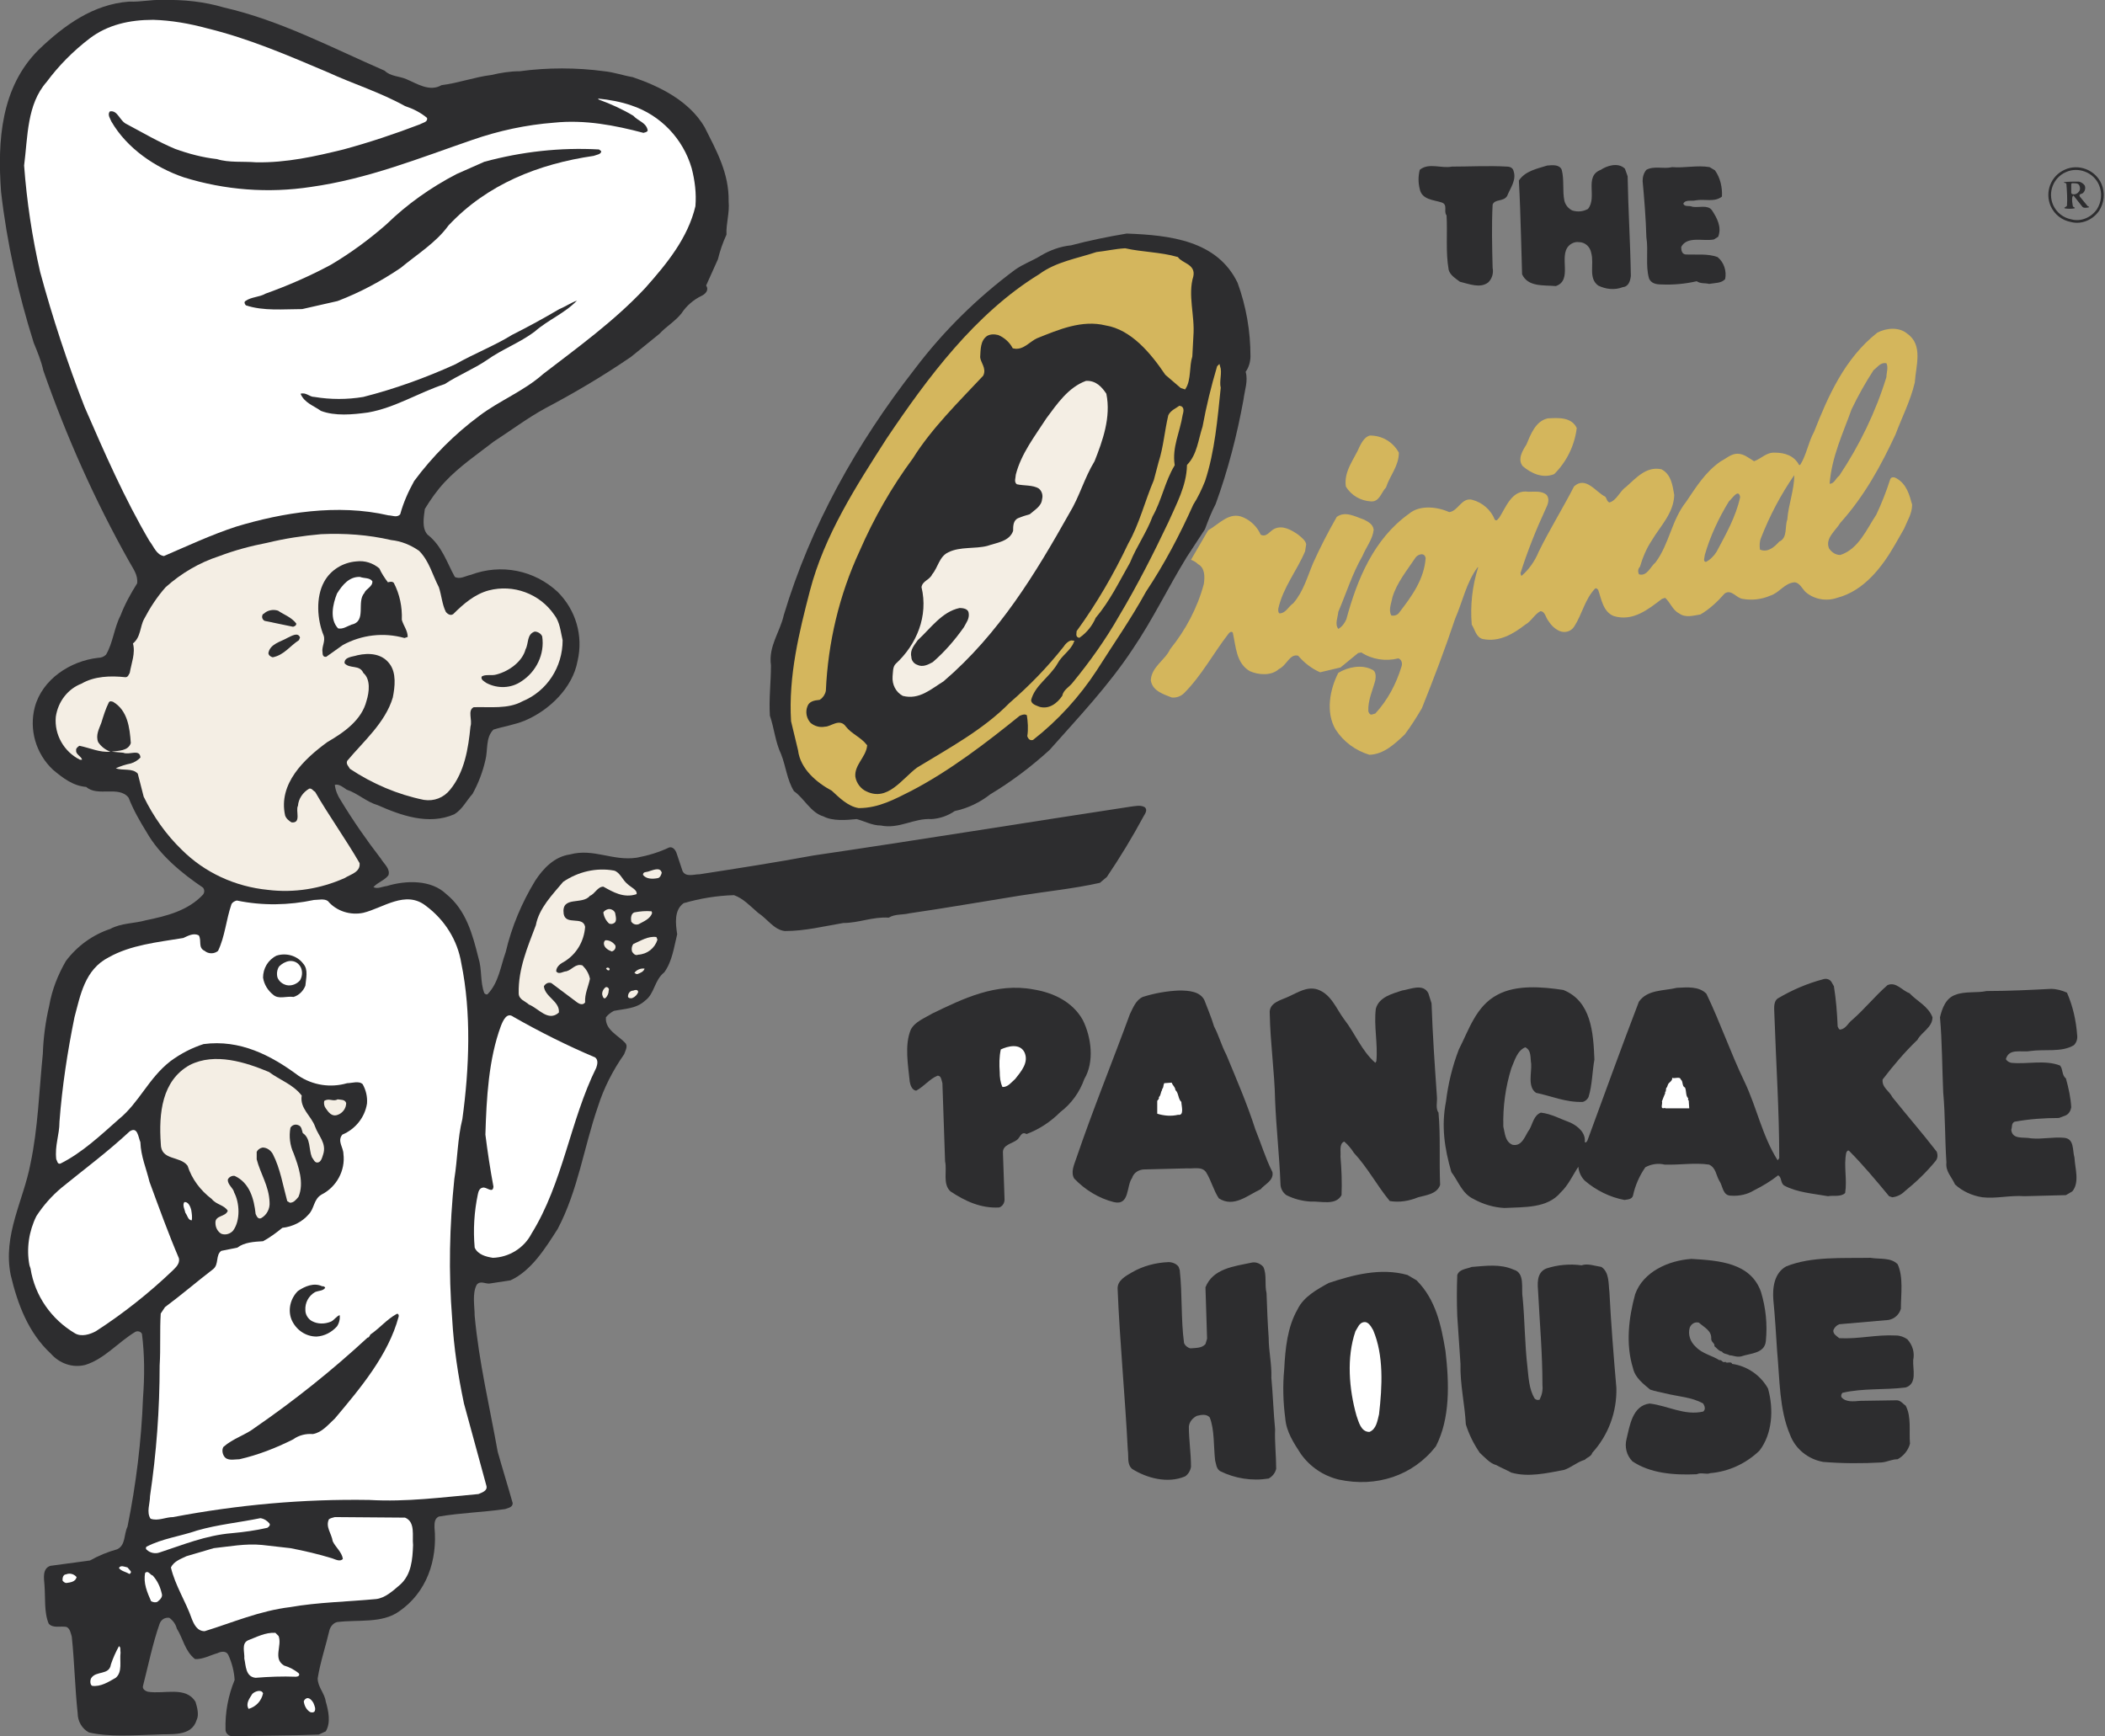 <?xml version="1.0" encoding="utf-8"?>
<!-- Generator: Adobe Illustrator 21.1.0, SVG Export Plug-In . SVG Version: 6.00 Build 0)  -->
<svg version="1.1" id="Group_242" xmlns="http://www.w3.org/2000/svg" xmlns:xlink="http://www.w3.org/1999/xlink" x="0px" y="0px"
	 viewBox="0 0 392.9 324.1" style="enable-background:new 0 0 392.9 324.1;" xml:space="preserve">
<rect x="0" y="0" width="392.9" height="324.1" fill="#808080" stroke="none"/>
<style type="text/css">
	.st0{fill:#2D2D2F;}
	.st1{fill:#D4B65D;stroke:#D4B65C;stroke-width:0.5;}
	.st2{fill:#F4EEE4;}
	.st3{fill:#FFFFFF;}
	.st4{fill:#D4B65C;}
	.st5{fill:none;stroke:#2D2D2F;stroke-width:0.5;stroke-miterlimit:10;}
	.st6{fill:#D4B65C;stroke:#D4B65C;stroke-width:0.5;}
</style>
<path id="Path_461" class="st0" d="M221.5,104c-3.5,5.7-6.3,11.6-10.1,17.2c-4.5,6.8-10,12.6-15.5,18.8c-3.4,3.1-7.1,5.9-11.1,8.3
	c-1.9,1.5-4.2,2.6-6.6,3.1c-1.3,0.9-2.8,1.4-4.3,1.5c-3.4-0.2-6,1.9-9.5,1.2c-1.6,0-3-0.8-4.5-1.2c-2,0.2-4.5,0.4-6.2-0.5
	c-2.4-0.7-3.6-3.4-5.5-4.7c-1.3-2.1-1.5-4.6-2.4-6.9c-1.1-2.3-1.3-4.9-2.1-7.2c-0.2-3.2,0.2-6.2,0.2-9.4c-0.5-3.6,1.7-6.2,2.4-9.4
	c5-16.6,13.5-31.9,24.5-46c5.3-7,11.6-13.2,18.6-18.4c1.5-1.1,3.3-1.7,4.9-2.7c1.7-1,3.6-1.7,5.6-1.9c3.4-0.9,6.8-1.6,10.4-2.2
	c8.1,0.3,16.9,1.3,20.7,9.2c1.6,4.4,2.4,9,2.4,13.7c0,1-0.3,2.1-0.9,2.9c0.5,1.7-0.2,3.5-0.4,5.2c-1.2,6.6-2.9,13.2-5.2,19.5
	c-0.8,1.5-1.4,3.1-2,4.7L221.5,104z"/>
<path id="Path_462" class="st1" d="M219.7,48.2c0.9,1.2,3.2,1.3,2.8,3.3c-1.1,3.6,0.3,7.4,0,11.2l-0.2,3.8c-0.6,1.9-0.2,4.3-1.2,5.9
	l-0.6-0.2l-2.8-2.4c-2.7-4-6.4-8.5-11.3-9.3c-4.5-1.1-8.9,0.8-12.9,2.4c-1.4,0.6-2.6,2.3-4.3,1.9c-0.6-1.1-1.6-2-2.8-2.5
	c-0.8-0.2-1.6-0.2-2.3,0.2c-1.4,1-1.3,2.7-1.4,4.2c0.1,1.1,1.2,2.1,0.6,3.3c-4.5,4.8-9.6,9.8-13.1,15.4c-4,5.4-7.3,11.2-10,17.4
	c-3.8,8.2-5.9,17.1-6.3,26.1c-0.1,0.6-0.5,1.2-1,1.5c-1,0.1-2,0.3-2.4,1.3c-0.5,1.2-0.2,2.5,0.6,3.4c0.8,0.7,1.9,1,2.9,0.8
	c1.2,0,2.7-1.6,3.7-0.1c1.1,1.4,2.8,2,3.9,3.4c-0.2,2-2.4,3.5-2.2,5.8c0.2,1.3,1.1,2.5,2.3,3c4.1,1.9,6.8-2.4,9.6-4.5
	c5.9-3.6,12.4-7.1,17.3-12.1c3.7-3.2,7.1-6.7,10.1-10.5c0.3-0.5,1-1.2,1.5-1.1c-0.6,1.5-2.2,2.4-3,3.9c-1.5,2.6-4.3,4.1-5,7
	c0.1,1,1.1,1.2,1.8,1.5c1.9,0.5,3.5-0.7,4.5-2.2c0.2-1.1,1.2-1.5,1.9-2.4c3.2-3.9,6.2-8.1,8.7-12.5c3.4-5.7,6.4-11.6,9.2-17.5
	c1.5-3.4,3.4-6.8,3.5-10.7c1.9-2,2.1-4.8,2.9-7.2c0.7-3.8,1.6-7.5,2.7-11.2l0.1-0.1c0.4,1.2-0.2,2.7,0.1,4
	c-0.6,5.8-1.1,11.8-2.9,17.3c-0.6,1.5-1.3,3-2.2,4.4c-2.5,5.6-5.4,11.1-8.8,16.2c-2.8,5.1-6.1,9.8-9.2,14.7
	c-3.2,4.9-7.2,9.3-11.8,12.9c-0.4,0.1-0.6-0.2-0.7-0.5c0.2-1.3,0.1-2.7-0.1-4c-0.5-0.5-1.2-0.2-1.7,0c-6.3,5.1-13.1,10.3-20.2,14
	c-3,1.5-6,3.2-9.7,3.2c-1.9-0.3-3.5-1.9-4.9-3.2c-2.8-1.5-5.8-4-6.2-7.4l-1.3-5.4c-0.5-8.4,1.5-16.5,3.5-24.2
	c2.7-10.4,8.6-19.5,14.3-28.4c7.6-11.3,16.5-23.3,28.4-30.6c3.1-2.3,7-2.9,10.6-4.1c1.8-0.2,3.5-0.6,5.3-0.7
	C213.1,47.3,216.6,47.3,219.7,48.2z"/>
<path id="Path_463" class="st0" d="M41.8,1.4c10.5,2.4,20.1,7.5,30,11.8c1.1,1.1,2.8,1,4.1,1.6c1.9,0.8,4.3,2.4,6.5,1.1
	c3.2-0.4,6.1-1.5,9.3-1.9c1.7-0.4,3.5-0.7,5.3-0.7c5.2-0.7,10.6-0.7,15.8,0c1.9,0.2,3.5,0.8,5.3,1.1c5,1.7,10.5,4.4,13.4,9.3
	c2.2,4.4,4.6,8.6,4.5,13.9c0.2,2.2-0.5,4.1-0.4,6.2c-0.7,1.5-1.2,3-1.6,4.6l-2.2,4.9c0.6,0.9-0.2,1.6-0.8,1.9
	c-1.5,0.7-2.9,1.9-3.8,3.3c-1.2,1.5-2.8,2.4-4.1,3.8l-5.3,4.3c-5.1,3.5-10.5,6.7-16,9.6c-3.3,1.8-6.5,4.2-9.6,6.2
	c-3.1,2.4-6.5,4.7-9.2,7.6c-1.4,1.5-2.6,3.2-3.7,5c-0.2,1.5-0.6,3.6,0.5,4.8c2.7,2.1,3.6,5.2,5.1,7.9c1,0.5,2-0.2,3-0.4
	c5.6-2.1,11.8-0.9,16.2,3.2c3.4,3.4,4.8,8.2,3.7,12.9c-0.9,5-5.3,9.2-9.8,11.1c-1.9,0.8-4,1.1-5.9,1.7c-1.5,1.5-1,3.8-1.5,5.7
	c-0.5,2.2-1.3,4.3-2.4,6.3c-1.1,1.2-1.9,2.9-3.4,3.8c-4.8,2.1-10,0.2-14.3-1.7c-2.1-0.6-3.7-2.2-5.8-2.9c-0.6-0.4-1.4-1.1-2.2-0.9
	c0.1,1,0.5,2,1.1,2.9c2.3,3.8,4.8,7.4,7.5,10.9c0.6,1,1.8,1.9,1.4,3.1c-0.8,1-2,1.3-2.8,2.2c0.8,0.4,1.6-0.1,2.5-0.2
	c3.6-1.1,8.3-1.2,11.1,1.5c3.7,3,4.9,7.5,6,11.9c0.7,2.2,0.3,4.5,1.1,6.6c0.2,0.2,0.4,0.3,0.6,0.2c2.1-2.2,2.4-5.1,3.4-7.9
	c1.1-4.7,3-9.2,5.5-13.3c1.5-2.3,3.6-4.5,6.5-4.9c4.4-1.2,8,1.3,12.5,0.6c2.1-0.4,4.1-1,6-1.9c0.7-0.2,1.2,0.5,1.4,1.1l1.1,3.3
	c0.6,1.2,2.1,0.6,3.2,0.6c7.1-1.1,14.2-2.2,21.2-3.5c19.7-2.9,39.4-6.1,59.1-9.1c0.9-0.1,2-0.4,2.8,0.1c0.5,0.5,0.1,1.1-0.2,1.6
	c-2.1,3.9-4.4,7.7-6.9,11.4l-1.3,1.1c-4.9,1.1-10,1.6-15,2.4c-6.9,1.1-13.7,2.3-20.6,3.3c-1.2,0.3-2.7,0.1-3.8,0.8
	c-3-0.2-5.6,1-8.5,1c-3.6,0.6-7.1,1.5-10.9,1.5c-2-0.2-3.3-2.3-5-3.4c-1.5-1.3-2.8-2.7-4.5-3.3c-3.2,0.1-6.3,0.6-9.4,1.5
	c-1.8,1.3-1.5,3.8-1.2,5.8c-0.6,2.4-0.9,5-2.4,7.1c-1.9,1.5-1.8,4-3.6,5.3c-1.6,1.5-3.8,1.5-5.8,1.9c-0.6,0.3-1.1,0.7-1.5,1.2
	c-0.2,2.4,2.4,3.4,3.7,4.9c0.4,0.6-0.1,1.4-0.3,2c-2.1,3-3.8,6.3-4.9,9.8c-2.6,7.5-3.7,15.6-7.5,22.8c-2.3,3.6-4.9,7.8-8.8,9.6
	l-3.9,0.6c-0.8,0.1-1.7-0.6-2.4,0.2c-0.9,1.6-0.4,4.1-0.4,5.8c0.8,8.7,2.8,17,4.3,25.4c0.9,3.2,1.9,6.4,2.8,9.6
	c0,0.8-0.9,0.9-1.4,1.1c-4.1,0.6-8.3,0.7-12.4,1.4c-0.8,0.4-0.8,1.2-0.8,2c0.6,6.2-1.5,12.2-6.6,15.7c-3.2,2.3-7.7,1.5-11.6,2
	c-0.7,0.2-1.2,0.8-1.4,1.5c-0.7,3-1.7,5.9-2.2,9c0,1.6,1.3,2.8,1.5,4.3c0.5,1.7,1,4,0,5.6l-1.3,0.6c-5.4,0.2-10.9,0.2-16.3,0.3
	c-0.6-0.1-1.1-0.6-1.1-1.2c-0.1-3.2,0.5-6.4,1.7-9.3c-0.1-1.6-0.5-3.2-1.2-4.7c-0.4-0.8-1.4-0.6-2-0.3c-1.4,0.4-2.8,1.2-4.2,1.1
	c-1.9-1.5-2.2-3.8-3.4-5.7c-0.2-0.8-0.7-1.5-1.4-2c-0.8-0.1-1.5,0.3-1.8,1.1c-1.3,3.7-2.1,7.7-3.1,11.6c-0.2,0.6,0.5,1,0.9,1.1
	c3.1,0.5,7.1-1.1,8.9,1.9c0.3,1,0.7,2.4,0.2,3.4c-1,3.2-4.8,2.5-7.5,2.7c-4.1,0.1-8.8,0.5-12.6-0.4c-1.3-0.7-2.1-2.1-2.1-3.6
	c-0.5-4.6-0.6-9.6-1.1-14.3c-0.2-0.6-0.3-1.5-1-1.8c-1.1-0.2-2.5,0.3-3.3-0.6c-0.9-2.1-0.6-4.9-0.8-7.3c-0.1-1.2-0.4-3,1.1-3.5
	l7.4-1c1.6-0.9,3.3-1.6,5.1-2.1c1.6-0.8,1.2-2.8,1.9-4.2c1.6-7.9,2.6-16,2.9-24.1c0.3-4,0.3-8-0.2-11.9c-0.2-0.4-0.7-0.6-1.2-0.4
	c0,0,0,0,0,0c-3.2,1.9-5.8,5.1-9.4,6.2c-2.4,0.6-4.8-0.3-6.4-2.1c-4.2-3.9-6.2-9.2-7.5-14.7c-1.5-7.5,2.4-13.9,3.7-20.8
	c1.4-6.6,1.6-13.5,2.3-20.5c0.1-3,0.5-6,1.2-9c0.5-2.9,1.6-5.7,3.1-8.3c2.1-2.8,5-4.9,8.3-6c2-1.1,4.5-1,6.6-1.6
	c3.9-0.8,7.9-1.8,10.7-4.8c0.3-0.4,0.3-0.9,0-1.3c-4-2.7-8.1-6.1-10.5-10.3c-1.3-2.1-2.5-4.2-3.4-6.5c-1.8-2.3-5.8-0.1-7.9-2
	c-2.5-0.2-4.4-1.7-6.2-3.2c-3.2-3-4.5-7.5-3.4-11.7c1.4-5.2,6.6-8.6,11.8-9.2c0.6,0,1.1-0.2,1.5-0.6c1.3-2.2,1.5-5,2.7-7.3
	c0.8-2.1,1.9-4.1,3.1-6c0.2-1.6-0.8-2.8-1.5-4.1c-6.4-11.4-11.7-23.3-16-35.6c-0.4-1.8-1.1-3.5-1.8-5.2c-2.9-9.2-5-18.6-6.1-28.2
	c-0.7-9.6,0-19.5,7-26.5c4.8-4.6,10.2-8.5,16.9-9c2.2,0.1,4.1-0.4,6.2-0.3C34.2-0.1,38.1,0.3,41.8,1.4z"/>
<g id="Group_230" transform="translate(-855.786 44.615)">
	<path id="Path_464" class="st2" d="M934,58.2c1.9,1.9,2.5,4.5,3.7,6.8c0.5,1.5,0.6,3.2,1.3,4.6c0.3,0.4,0.9,0.8,1.4,0.4
		c1.9-1.9,4-3.7,6.6-4.4c4.6-1.2,9.5,0.6,12.2,4.5c1.1,1.4,1.2,3.1,1.6,4.8c0,5-2.9,9.5-7.5,11.4c-2.7,1.5-6.1,1-9.1,1.1
		c-1.2,0.6-0.2,2.4-0.6,3.6c-0.4,4.1-1.1,8.5-3.8,11.8c-1.2,1.5-3,2.2-4.9,1.9c-4.9-1-9.6-3-13.8-5.8c-0.2-0.4-0.8-0.9-0.5-1.5
		c3-3.6,7.1-7.1,8.5-11.8c0.4-2,0.7-4.6-0.6-6.3c-1.4-1.9-3.8-2.1-6-1.6c-0.9,0.3-2.5,0.3-2.4,1.5c1,1.1,2.8,0.2,3.5,1.8
		c1.4,1.2,1.1,3.6,0.6,5.2c-0.9,3.6-4.2,5.9-7.3,7.7c-4.4,3.2-9.2,7.8-7.9,13.7c0.2,0.6,0.7,1,1.2,1.3c1.9,0.2,0.7-2.2,1.2-3.1
		c0.1-1.3,0.9-2.5,2.1-3.2c0.5-0.1,0.7,0.4,1.1,0.6c2.6,4.5,5.7,8.8,8.3,13.3c0.2,1.7-1.7,2.1-2.8,2.8c-4.5,2-9.4,2.8-14.3,2.2
		c-6.1-0.6-11.8-3.2-16.1-7.5c-2.9-2.8-5.3-6.2-7.1-9.9l-1.1-4.3c-1-1.1-2.8-0.5-4.1-1c0.9-0.4,1.8-0.7,2.8-0.9
		c0.7-0.2,1.3-0.6,1.8-1.1c-0.1-1.7-2.1-0.4-3.2-0.9l-2.2-0.2c1.3-0.2,3.1-0.1,3.6-1.6c-0.2-2.9-0.6-6.1-3.3-7.7
		c-0.3-0.1-0.6-0.2-0.8,0.1c-0.6,1.2-1,2.5-1.4,3.8c-0.4,1.1-1.1,2.3-0.6,3.6c0.5,0.8,1.4,1.5,2.3,1.8c-2,0.2-3.8-0.7-5.8-1.1
		c-0.3,0.2-0.7,0.5-0.6,0.9c-0.1,0.7,1,1.1,1.1,1.7h-0.4c-3-1.5-4.8-4.7-4.5-8c0.4-2.8,2.2-5.2,4.8-6.2c2.4-1.4,5.4-1.5,8.2-1.2
		c0.5,0,0.6-0.5,0.8-0.8c0.3-1.8,1.1-3.7,0.6-5.5c1.5-1.2,1.3-3.2,2.1-4.6c1.1-2.1,2.4-4.1,4-5.9c2.9-2.6,6.3-4.6,10-5.8
		c2.9-1.1,5.9-1.9,9-2.5c3.3-0.8,6.6-1.3,10-1.6c4.4-0.2,8.8,0.1,13.1,1.1C930.7,56.4,932.4,57.1,934,58.2z"/>
	<path id="Path_465" class="st2" d="M972.9,120.4c0.6,0.6,1.9,1.1,1.7,1.9c-2.4,0.8-4.4-0.4-6.2-1.4c-1.1,0-1.6,1.4-2.5,1.7
		c-1.4,1.8-5.4-0.1-4.9,3.4c0.4,2.2,3.6,0.3,4,2.4c-0.2,2.7-1.6,5.1-3.9,6.5c-0.6,0.3-1.5,0.9-1.5,1.8c0.5,0.7,1.3,0,1.9,0
		c1.1-0.3,1.7-1.5,3-1.1c0.7,0.7,1.2,1.5,1.4,2.5c-0.3,1.5-1,2.8-0.9,4.4c-0.4,0.6-1.1,0.3-1.5,0l-4.8-3.6c-0.6-0.2-1.1,0.1-1.4,0.6
		c0.2,2,3,2.8,2.8,4.9c-2,1.8-3.8-0.8-5.6-1.5c-0.6-0.6-1.9-0.9-1.9-2.1c-0.1-4.6,1.7-8.7,3.2-12.7c0.6-3.2,3.1-5.7,5.1-8.1
		c2.8-1.9,6.2-2.7,9.5-2.1C971.5,118.2,972,119.7,972.9,120.4z"/>
	<path id="Path_466" class="st2" d="M979.3,118.3c-0.1,0.4-0.3,0.9-0.7,1c-1,0.2-2.2,0.2-2.8-0.6c0-0.6,0.6-0.5,0.9-0.6
		C977.5,117.9,979,117.1,979.3,118.3z"/>
	<path id="Path_467" class="st2" d="M970.6,125.8c0.1,0.6,0.4,1.6-0.2,1.9c-0.3,0.2-0.6,0.2-0.9,0.1c-0.6-0.5-1-1.3-1.1-2.1
		c0.2-0.3,0.5-0.5,0.9-0.6C969.8,125,970.4,125.3,970.6,125.8z"/>
	<path id="Path_468" class="st2" d="M977.5,125.8c-0.3,1.1-1.6,1.6-2.5,2.1c-0.5,0.2-1.1,0-1.4-0.5c0,0,0-0.1,0-0.1
		c-0.1-0.6,0-1.4,0.6-1.6c1.1-0.2,2.1-0.3,3.2-0.2L977.5,125.8z"/>
	<path id="Path_469" class="st2" d="M978.5,130.8c-0.5,1.6-1.9,2.7-3.6,2.8c-0.5,0.2-0.8-0.1-1.1-0.5c-0.2-0.5-0.1-1.1,0.2-1.5
		c1.4-0.6,2.7-1.5,4.3-1.3L978.5,130.8z"/>
	<path id="Path_470" class="st2" d="M970.6,131.8c0.2,0.4,0,0.9-0.4,1.1c-0.1,0-0.1,0.1-0.2,0.1c-0.6-0.2-1.5-0.7-1.5-1.5
		c0-0.2,0.1-0.6,0.4-0.6C969.6,130.9,970.2,131.3,970.6,131.8z"/>
	<path id="Path_471" class="st2" d="M969.5,136.5c-0.3,0.1-0.4-0.1-0.6-0.3C969.1,135.8,969.8,136.1,969.5,136.5z"/>
	<path id="Path_472" class="st2" d="M976.1,136.2c-0.2,0.6-0.8,0.8-1.3,1c-0.2,0.1-0.4-0.1-0.6-0.2
		C974.6,136.4,975.4,136.1,976.1,136.2z"/>
	<path id="Path_473" class="st2" d="M969.4,140.3c0,0.5-0.2,1-0.6,1.4c-0.4,0.2-0.5-0.3-0.6-0.6c-0.1-0.5,0.2-1.1,0.6-1.4
		C969.1,139.5,969.6,139.9,969.4,140.3z"/>
	<path id="Path_474" class="st2" d="M974.9,140.6c-0.2,0.5-0.6,0.9-1.1,1.1c-0.3,0.1-0.8,0-0.8-0.3c0-0.6,0.4-1.1,1-1.1c0,0,0,0,0,0
		C974.2,140.2,974.9,140,974.9,140.6z"/>
	<path id="Path_475" class="st2" d="M906,155.5c2,1.5,4.5,2.3,6.1,4.4c-0.4,2.4,1.8,3.8,2.5,5.8c0.6,1.7,2.2,3.1,1.5,5.2
		c-0.2,0.6-0.4,1.5-1.1,1.5c-0.5,0-0.7-0.6-1-1c-0.6-1.5-0.2-3.5-1.7-4.5c-0.2-0.6-0.2-1.3-0.9-1.5c-0.5-0.2-1.1,0-1.4,0.5
		c-0.3,1.6-0.1,3.3,0.6,4.8c0.9,2.4,2,5.5,0.9,8.1c-0.5,0.6-0.9,1.1-1.6,1.1l-0.5-0.3c-0.8-2.9-1.3-6.1-2.7-8.8
		c-0.4-0.7-1.1-1.2-1.9-1.2c-0.5,0.1-0.9,0.4-1.1,0.8v1.4c0.7,2.7,2.3,5,2.4,8c0.1,1.2-0.5,2.4-1.6,3c-0.6,0.2-0.8-0.4-1-0.8
		c-0.3-2.8-1.1-5.8-3.9-7.1c-0.5-0.1-1.1,0.2-1.3,0.7c0,1,1,1.5,1.2,2.4c1,1.9,1.2,5.2-0.2,7.1c-0.5,0.6-1.4,0.9-2.2,0.6
		c-0.7-0.4-1.1-1.2-1.1-2c-0.1-1.5,1.9-1.1,2.3-2.3c-0.7-1.1-2.1-1.1-3-2.2c-2.1-1.6-3.7-3.7-4.5-6.2c-1.4-1.9-5-0.9-5-4.1
		c-0.4-5.7,0.2-11.8,5.4-14.7C895.9,151.8,901.7,153.7,906,155.5z"/>
	<path id="Path_476" class="st2" d="M920.4,161.3c0,1-0.7,1.9-1.6,2.2c-1.1,0.4-1.7-0.5-2.2-1.2c-0.3-0.4-0.4-0.9-0.3-1.4
		c0.9-0.6,1.7,0.2,2.5-0.3C919.4,160.7,920.2,160.6,920.4,161.3z"/>
</g>
<path id="Path_477" class="st3" d="M38.7,5.3c7.8,1.9,15.2,5.1,22.5,8.2c4.8,2.2,9.7,3.7,14.4,6.3c1.5,0.5,2.9,1.2,4.1,2.2
	c0.2,0.8-0.8,0.9-1.3,1.2c-4.7,1.8-9.5,3.4-14.3,4.7c-5.3,1.3-10.6,2.5-16.3,2.4c-2.4-0.2-5.1,0.1-7.3-0.6c-2.7-0.3-5.3-1-7.8-1.9
	c-3.1-1.3-6-3-9-4.6c-1.4-0.6-1.7-2.7-3.2-2.4c-0.5,0.6,0.1,1.4,0.3,1.9c2.9,5,8.2,8.6,13.5,10.4c7.7,2.4,15.8,3,23.7,1.8
	c10.7-1.5,20.3-5.4,30.2-8.8c4.9-1.7,10-2.8,15.2-3.2c5.8-0.6,11.4,0.5,16.7,1.9c0.3-0.1,0.6-0.1,0.8-0.4c-0.2-1.5-1.8-1.8-2.7-2.8
	c-2-1.2-4.2-2.2-6.4-3l-0.2-0.2c2.1,0.2,4.3,0.6,6.3,1.3c5.4,1.8,9.6,6.2,11.2,11.7c0.6,2.3,0.9,4.7,0.7,7.1
	c-1.4,5.9-5.3,10.7-9.4,15.3c-5.7,6.1-12.5,11-19,16c-3.6,3.2-8.2,5-11.9,7.8c-4.6,3.4-8.8,7.6-12.2,12.2c-1.1,2-2,4-2.6,6.2
	c-0.6,0.7-1.5,0.2-2.2,0.2C63,94,52.7,95.7,44.1,98.3c-4.6,1.5-9.1,3.6-13.5,5.5c-1.4-0.2-1.9-1.8-2.7-2.8c-4.7-8-8.4-16.5-12.1-25
	c-3.2-8.2-6-16.7-8.3-25.2C6,44.3,5,37.6,4.5,30.9C5.2,25.5,5,19.5,8.7,15.3c2.3-3.1,5-5.8,8-8.1c3.4-2.6,7.5-3.5,11.9-3.5
	C32,3.8,35.4,4.4,38.7,5.3z"/>
<path id="Path_478" class="st0" d="M112.2,28.2c0.1,0.6-0.9,0.7-1.4,0.9c-10.3,1.5-19.9,5.3-27.1,13c-2.3,3.2-5.9,5.4-8.9,7.9
	c-3.7,2.5-7.6,4.6-11.8,6.2l-6.6,1.5c-3.5,0-7.2,0.4-10.5-0.7c-0.2-0.2-0.4-0.6-0.1-0.8c1.1-0.8,2.6-0.7,3.8-1.4
	c4.2-1.5,8.3-3.3,12.2-5.4c3.7-2.2,7.1-4.7,10.3-7.5c3.9-3.8,8.3-6.9,13.1-9.4l5.2-2.3c7-1.9,14.2-2.7,21.4-2.3L112.2,28.2z"/>
<path id="Path_479" class="st0" d="M303.3,31.5l0.5,1.4c0.1,6.1,0.5,12.3,0.6,18.6c-0.1,0.9-0.4,2-1.5,2.1c-1.5,0.6-3.2,0.4-4.6-0.3
	c-1.9-1.4-0.7-4-1.3-6.1c-0.2-1.1-1.1-2-2.3-2c-0.7-0.1-1.4,0.2-1.9,0.7c-1.9,2,0.8,6.4-2.4,7.5c-2.3-0.2-5.2,0.2-6.3-2.2l-0.2-7.1
	c-0.1-3.2-0.2-7-0.4-10.4c1.2-1.8,3.4-2.2,5.3-2.8c1-0.1,2.3-0.2,2.7,0.8c0.5,1.9,0.1,3.9,0.5,5.8c0.2,0.8,0.8,1.5,1.5,1.8
	c1,0.3,2,0.2,2.9-0.3c1.8-2.2-0.8-6.1,2.4-7.3C299.8,31,302,30.2,303.3,31.5z"/>
<path id="Path_480" class="st0" d="M282.5,31.9c0.6,1.7-0.6,3.2-1.2,4.7c-0.7,1.1-2.3,0.5-2.7,1.6c-0.2,3.9-0.1,7.7,0,11.8
	c0.2,1-0.1,2-0.8,2.7c-1.5,1.2-3.6,0.3-5.3-0.1c-0.8-0.6-1.8-1.2-2.1-2.2c-0.6-3.4-0.2-6.9-0.4-10.2c-0.6-0.7,0.3-2-0.9-2.4
	c-1.5-0.5-3.7-0.5-4.1-2.5c-0.3-1.2-0.3-2.4,0-3.6c1.7-1.4,4-0.2,6-0.6c3.3,0,6.9-0.2,10.3,0C281.9,31.1,282.4,31.4,282.5,31.9z"/>
<path id="Path_481" class="st0" d="M320.1,31.8c1,1.4,1.4,3.2,1.3,4.9c-1.4,1.1-3.2,0.4-4.9,0.7c-0.7,0.2-1.9-0.2-2.3,0.6
	c0.2,0.7,1.1,0.3,1.7,0.6c1.2,0.2,2.8-0.4,3.6,0.6c1,1.5,1.9,3.2,1.2,5l-0.8,0.5c-2,0.4-5-0.7-6.1,1.4c0,0.6,0.1,1.3,0.8,1.4
	c2,0.1,4.2-0.2,6,0.5c1.2,1,1.7,2.6,1.4,4.1c-0.7,0.8-1.9,0.7-3,0.9c-0.7-0.2-1.6,0-2.3-0.5c-2.2,0.5-4.4,0.7-6.6,0.6
	c-1,0-1.9-0.2-2.3-1.1c-0.7-2.4-0.1-5.2-0.5-7.7c-0.1-3.6-0.4-7.2-0.7-10.5c0-0.8,0.2-1.5,0.7-2.1c1.5-0.8,3.2-0.1,4.8-0.5
	c2.4,0.2,4.6-0.4,7,0L320.1,31.8z"/>
<path id="Path_482" class="st0" d="M107.7,56.1c-2.3,2.4-5.4,3.6-7.9,5.8c-2.8,2.1-6.1,3.3-8.9,5.3c-2.5,1.7-5.3,2.8-7.9,4.5
	c-4.9,1.6-9.2,4.4-14.3,5.3c-2.9,0.4-6.2,0.7-8.8-0.3c-1.4-1-3.1-1.5-3.8-3.2c1.1-0.3,1.6,0.6,2.6,0.6c3,0.5,6.1,0.5,9.1,0
	c5.9-1.5,11.7-3.6,17.2-6.1c3.5-2,7.2-3.4,10.6-5.5c3-1.5,5.9-3.1,8.8-4.8C105.6,57.2,106.6,56.5,107.7,56.1z"/>
<path id="Path_483" class="st2" d="M206.5,73.5c0.9,4.4-0.7,8.8-2.2,12.6c-1.9,3.1-2.8,6.6-4.7,9.7c-6.3,11.2-13.1,22.5-23.5,31.4
	c-2.3,1.4-4.5,3.5-7.6,2.7c-1.3-0.7-2-2.1-1.9-3.6c0.1-0.9,0-1.8,0.6-2.4c3.9-3.6,6.1-8.9,4.8-14.3c0.2-1.2,1.5-1.3,2-2.4
	c1.1-1.3,1.3-3.3,3-4.1c2.2-1.1,5-0.6,7.3-1.2c1.7-0.6,4.1-0.8,4.8-2.8c0-0.9,0-2,1-2.4c0.7-0.3,1.4-0.5,2.1-0.7
	c0.9-0.8,2.2-1.5,2.3-2.8c0.2-0.7,0-1.5-0.6-2c-1.1-0.7-2.8-0.5-4.1-0.8c-0.6-0.4-0.2-1.3-0.2-1.8c1-3.9,3.5-7.1,5.7-10.5
	c2-2.7,4.1-5.8,7.4-7C204.6,71,205.7,72.3,206.5,73.5z"/>
<path id="Path_484" class="st4" d="M225.5,99c2.1-1.2,4-3.6,6.6-2.4c1.4,0.6,2.6,1.8,3.2,3.2c1.1,0.6,1.7-0.7,2.6-1.1
	c1.5-0.7,3.1,0.2,4.4,1.1c0.6,0.5,1.4,1.1,1.5,1.8l-0.2,1.3c-1.5,3.6-4.1,6.7-5,10.7c0,0.3-0.1,0.6,0.2,0.9c1.2,0,1.7-1.3,2.6-1.9
	c1.9-2.2,2.6-4.9,3.7-7.5c1.3-2.9,2.8-5.8,4.4-8.6c1.6-1.2,3.6,0,5.1,0.5c0.8,0.4,1.7,0.9,1.8,1.9c-0.2,1.8-1.4,3.2-2.1,4.9
	c-1.9,3.3-3,6.9-4.5,10.4c-0.1,1.1-0.7,2.3,0,3.2c0.7-0.4,1.2-1.1,1.5-1.8c2-7.4,5.1-15,11.7-19.7c2-1.7,5.3-1.3,7.5-0.3
	c1.7-0.2,2.3-2.8,4.3-2.3c1.9,0.5,3.5,1.9,4.2,3.7c0.4,0.4,0.6-0.2,0.8-0.3c1.3-2,2.4-5.4,5.5-4.9c1.2,0,2.5-0.2,3.4,0.6
	c0.6,0.8,0.2,1.8-0.2,2.6c-1.8,3.9-3.4,7.9-4.7,12c0.1,0.2,0,0.3,0.2,0.5c1.4-1.2,2.5-2.8,3.2-4.5c2-4.1,4.5-8.1,6.6-12.2
	c2.2-2,4.1,1.1,5.8,1.9c0.3,0.3,0.3,0.9,0.8,1.1c1.4-0.4,1.9-2.1,3.1-2.9c1.9-1.7,3.8-3.9,6.6-3.3c1.8,0.9,2.1,3,2.4,4.8
	c-0.1,3.4-2.6,5.8-4.2,8.5c-1,1.5-1.7,3.2-2.2,4.9c-0.4,0.4-0.4,0.9-0.2,1.4c1.5,0.5,2.2-1.5,3.1-2.2c2.6-3.5,3-7.9,5.7-11.3
	c1.9-2.8,3.6-5.6,6.5-7.6c1-0.5,1.9-1.4,3.1-1.4s2.1,0.8,3.1,1.4c1.4-0.5,2.3-1.7,3.9-1.6c1.9,0,3.6,0.6,4.5,2.3h0.2
	c1.2-1.9,1.5-4.2,2.6-6.2c2.6-6.6,5.7-13.7,11.8-18.5c1.7-0.9,4.1-1.1,5.6,0.2c3,2.1,1.6,6,1.4,9.1c-0.8,3.4-2.4,6.5-3.6,9.7
	c-2.7,5.8-5.8,11.5-10.3,16.5c-0.9,1.5-2.9,2.9-2.1,4.8c0.5,0.7,1.2,1.2,2.1,1.2c3.4-1.1,4.9-4.8,6.7-7.5c1-2.1,1.9-4.4,2.6-6.6
	c0.2-0.6,0.9-0.4,1.2-0.2c1.9,1.1,2.4,3.1,2.9,4.9c0,1.7-0.9,3-1.5,4.5l-1.6,2.8c-2.5,4.4-5.9,8.8-10.9,10.1c-2,0.7-4.3,0.3-5.9-1.1
	c-0.6-0.6-1.1-1.7-2-1.8c-1.9,0.1-2.9,2-4.6,2.5c-1.6,0.7-3.4,0.9-5.1,0.6c-1.2-0.1-2.1-1.9-3.4-1c-1.3,1.5-2.8,2.9-4.5,3.9
	c-1.3,0.2-2.8,0.7-4-0.2c-1.2-0.6-1.6-2-2.6-2.9l-0.6,0.2c-2.5,1.9-5.4,4.3-9,3.2c-2-0.8-2.3-3.2-2.9-4.9c-0.2-0.2-0.4-0.4-0.6-0.2
	c-1.9,2-2.4,4.8-3.9,7.1c-0.6,0.9-1.7,1.2-2.7,0.8c-0.9-0.4-1.6-1.1-2.1-1.9c-0.5-0.6-0.6-1.8-1.5-1.8c-1.1,0.6-1.7,1.9-2.8,2.5
	c-2.2,1.7-4.8,3.3-7.9,2.7c-1.3-0.3-1.5-1.8-2.1-2.7c-0.3-3.6,0.1-7.2,1.2-10.7h-0.1c-2.1,2.8-2.8,6.4-4.2,9.6
	c-1.9,5.7-4,11.2-6.2,16.7c-1,1.7-2,3.3-3.2,4.9c-1.9,1.8-3.9,3.7-6.6,3.8c-2.6-0.8-4.8-2.4-6.3-4.7c-1.9-3.2-1.1-7.5,0.5-10.6
	c1.8-1.1,4.4-1.6,6.3-0.6c0.8,0.3,0.7,1.4,0.6,2c-0.5,1.9-1.4,3.7-1.3,5.8c0.1,0.2,0.2,0.6,0.6,0.6l0.7-0.2c2.3-2.5,3.9-5.5,4.9-8.8
	c0.2-0.6,0-1.3-0.6-1.5c0,0,0,0,0,0c-2.4,0.6-4.9,0.2-6.9-1.1l-0.6,0.1l-3.3,2.7l-3.8,0.9c-1.6-0.7-3-1.8-4.1-3.1
	c-1.6-0.4-2.1,1.8-3.6,2.5c-1.4,1.3-3.8,1.1-5.4,0.4c-2.6-1.5-2.6-4.6-3.2-7.2c-0.2-0.3-0.6-0.1-0.8,0.2c-2.8,3.6-5,7.8-8.3,11.1
	c-0.6,0.6-1.5,0.9-2.3,0.8c-1.5-0.6-3.6-1.2-3.9-3.2c0.1-2.5,2.7-3.8,3.6-5.8c2.9-3.6,5.1-7.7,6.3-12.2c0.2-1.4,0.2-3-1.1-3.7
	c-0.4-0.4-0.8-0.6-1.3-0.8L225.5,99z M352.1,67.8c-1.1-0.2-1.6,0.7-2.4,1.3c-1.5,2.3-2.9,4.8-4.1,7.3c-1.6,4.5-3.7,8.8-4.1,13.9
	c0.9,0,1.1-1,1.8-1.5c3.8-5.7,6.8-11.9,8.8-18.4C352.1,69.6,352.5,68.6,352.1,67.8z M288.9,78.1c-2.3,0.5-3.2,3-4,4.9
	c-0.7,1.1-1.7,2.7-0.7,4c1.5,1.3,3.7,2.4,5.9,1.5c2.3-2.3,3.8-5.3,4.2-8.6C293.3,77.8,290.8,78,288.9,78.1z M255.7,81.3
	c-0.9,0.2-1.5,1.2-1.9,2c-1,2.4-3,4.6-2.6,7.5c1,1.7,2.8,2.7,4.7,2.8c1.6,0.1,1.9-1.7,2.8-2.6c0.7-2.2,2.4-4,2.4-6.5
	C260,82.5,258,81.3,255.7,81.3L255.7,81.3z M334.9,88.7c-2.5,3.6-4.6,7.6-6.2,11.7c-0.3,0.7-0.3,1.5-0.2,2.2
	c1.5,0.6,2.7-0.5,3.6-1.5c1.6-0.7,1-2.8,1.5-4.1C333.8,94.2,334.9,91.5,334.9,88.7L334.9,88.7L334.9,88.7z M322.7,93.6
	c-1.9,3.1-3.5,6.5-4.5,10c0,0.4-0.4,1.2,0.2,1.3c0.8-0.4,1.5-1.1,2-1.9c1.7-3.2,3.6-6.5,4.4-10.2C324.5,91.1,323.3,93.1,322.7,93.6z
	 M264.2,104.1c-1.6,2.4-3.5,4.7-4.3,7.4c-0.2,1.1-0.8,2.4-0.2,3.4c0.6,0.1,1.2-0.1,1.5-0.6c2.4-3.1,4.6-6.2,4.9-10.1
	C265.9,103,264.6,103.5,264.2,104.1z"/>
<path id="Path_485" class="st5" d="M391.6,39.2c0.9-1.4,1.1-3.2,0.4-4.8c-1.1-2.5-4.1-3.6-6.5-2.5c-2.5,1.1-3.6,4-2.5,6.5
	c0.7,1.5,2,2.5,3.6,2.8C388.5,41.7,390.5,40.8,391.6,39.2z"/>
<path id="Path_486" class="st0" d="M70.8,106.1c0.4,0.9,1,1.8,1.6,2.6c0.4-0.1,0.8-0.2,1.1,0.1c1.1,2.1,1.6,4.5,1.5,6.9
	c0.3,1.1,1.1,2,1.1,3.2l-0.6,0.2c-3.9-1.1-8-0.6-11.5,1.3l-3.1,2.2c-0.6,0.1-0.7-0.4-0.7-0.8c-0.2-1.1,0.6-2.1,0.2-3.2
	c-1.2-2.9-1.5-7.1,0.1-10c1.2-2.2,3.5-3.6,6-3.8C68.1,104.6,69.6,105.1,70.8,106.1z"/>
<path id="Path_487" class="st3" d="M69.5,108.5c0.1,1-1.2,1.4-1.5,2.2c-1.5,1.7,0.5,5.3-2.4,5.9c-0.8,0.3-1.6,0.9-2.5,0.7
	c-1.6-1.7-1-4.5-0.2-6.5c1-1.6,2.3-3.2,4.3-3.1C68,108,69,107.8,69.5,108.5z"/>
<path id="Path_488" class="st0" d="M180.8,114.4c0.2,1.1-0.5,1.9-0.9,2.7c-1.7,2.4-3.6,4.6-5.8,6.5c-0.9,0.5-1.9,1-2.9,0.5
	c-0.6-0.2-1.1-0.8-1.1-1.5c-0.3-1.3,0.6-2.2,1.2-3.1c2.4-2.2,4.5-5.3,7.8-6C179.9,113.5,180.7,113.7,180.8,114.4z"/>
<path id="Path_489" class="st0" d="M55.3,116.4c0,0.4-0.3,0.5-0.6,0.6l-5.3-1.1c-0.4-0.2-0.6-0.7-0.4-1.1c0-0.1,0.1-0.2,0.2-0.2
	c0.7-0.7,1.8-0.9,2.7-0.6C52.9,114.7,54.4,115.2,55.3,116.4z"/>
<path id="Path_490" class="st0" d="M101.2,118.8c0.5,3.3-1.1,6.6-3.9,8.4c-1.9,1.3-4.4,1.4-6.5,0.3c-0.4-0.3-1.1-0.6-0.9-1.2
	c0.7-0.5,1.9-0.1,2.8-0.4c2.3-0.6,4.8-2.4,5.4-4.7c0.6-1.1,0.2-2.8,1.7-3.3C100.4,117.9,101,118.3,101.2,118.8z"/>
<path id="Path_491" class="st0" d="M56,119l-0.2,0.5c-1.7,1.1-2.8,2.8-4.9,3.2c-0.4-0.1-0.8-0.4-0.8-0.8c0.3-1.7,2.3-2.1,3.5-2.8
	C54.3,118.8,55.6,117.9,56,119z"/>
<path id="Path_492" class="st0" d="M354.2,236c1.1,2.4,0.6,5.6,0.6,8.3c-0.3,1.1-1.2,1.9-2.3,2.1l-9.2,0.8c-0.5,0.2-0.9,0.6-1.1,1.1
	c-0.1,0.7,0.6,1.1,1.1,1.5c3.6,0.2,6.9-0.7,10.6-0.5c0.8,0,1.5,0.3,2.1,0.7c1,1.1,1.4,2.5,1.1,3.9c-0.1,1.7,0.8,4.4-1.4,5.1
	c-3.8,0.5-8,0.1-11.8,1c-0.2,0.2-0.3,0.5-0.2,0.8c0.8,1,2.3,0.8,3.5,0.7l6.6-0.1c0.9-0.1,1.3,0.6,1.9,1c1.1,2.1,0.6,4.7,0.8,7.1
	c-0.3,1.2-1.2,2.3-2.3,2.9c-1.1,0-1.9,0.5-3,0.6c-3.6,0.2-7.3,0.2-10.9-0.1c-2.8-0.5-5.2-2.4-6.2-5.1c-2-4.7-1.9-10.2-2.4-15.6
	c-0.2-3.1-0.4-6.5-0.7-9.5c-0.2-2.4,0.2-5.1,2.4-6.3c4.7-1.9,10.5-1.5,15.7-1.6C351,235.1,352.9,234.7,354.2,236z"/>
<path id="Path_493" class="st0" d="M328.7,241.2c0.9,3,1.2,6,0.9,9.1c-0.2,2.4-2.9,2.3-4.6,2.9c-0.9,0.2-1.5-0.2-2.2-0.2
	c-0.4-0.3-1.1-0.2-1.4-0.7c-0.6-0.1-0.9-0.6-1.4-1c0.1-0.6-0.6-0.7-0.6-1.4c0.1-1.5-1.3-2.1-2.3-3c-0.7-0.2-1.4,0.2-1.7,0.9
	c-0.4,1.3,0.1,2.7,1.1,3.6c1.2,1.3,3.2,1.7,4.4,2.5c0.6-0.1,0.5,0.6,1.2,0.3v0.1c0.3,0.2,1.1-0.2,1.2,0.3c2.8,0.4,5.3,2.1,6.7,4.6
	c1.1,3.9,0.8,8.5-1.6,11.6c-2.5,2.4-5.7,3.9-9.2,4.2c-0.7,0.3-1.7-0.2-2.5,0.2c-4.4,0.2-8.7-0.2-12-2.4c-1.1-1.1-1.5-2.7-1.1-4.2
	c0.6-2.5,1.1-6.2,4.3-6.6c3.4,0.4,6.5,2.3,10,1.5c0.5-0.4,0.3-1,0-1.5c-2.1-1.2-4.7-1.3-7.1-1.9c-0.9-0.2-1.9-0.4-2.8-0.7
	c-1.3-1.1-2.8-2.2-3.2-4c-1.4-4.5-0.8-9.4,0.4-13.8c1.5-4.2,6.2-6.3,10.5-6.6C320.8,235.3,326.8,235.7,328.7,241.2z"/>
<path id="Path_494" class="st0" d="M235.8,236.5c0.7,1.5,0.2,3.2,0.6,4.9c0.1,2.7,0.2,5.6,0.4,8.3c0,2.6,0.6,4.9,0.5,7.5
	c0.3,3.2,0.4,6.6,0.7,9.6c-0.1,2.4,0.2,4.9,0.2,7.4c-0.2,0.8-0.7,1.4-1.4,1.8c-3.1,0.5-6.3,0-9.1-1.4c-0.7-0.5-0.7-1.3-0.9-2
	c-0.3-2.7-0.1-5.7-1-8c-0.6-0.7-1.6-0.5-2.4-0.3c-0.8,0.4-1.4,1.1-1.5,2c0,2.5,0.4,4.9,0.4,7.5c-0.1,0.7-0.5,1.4-1.1,1.8
	c-3.3,1.4-7.2,0.3-9.9-1.4c-1-0.9-0.6-2.3-0.8-3.6c-0.5-10-1.5-20.1-1.9-30.1c0-1.5,1.5-2.3,2.7-3c2.1-1.2,4.4-1.8,6.8-1.9
	c0.7,0,1.5,0.3,1.9,0.9l0.2,0.6c0.5,4.6,0.2,9.1,0.8,13.6c0.2,0.5,0.7,0.9,1.2,1c1-0.1,2.1,0,2.8-0.8l0.3-1
	c-0.1-3.2-0.2-6.6-0.3-9.6c1.4-3.5,5.3-3.9,8.6-4.6C234.4,235.5,235.3,235.9,235.8,236.5z"/>
<path id="Path_495" class="st0" d="M298.9,236.5c1.5,1,1.3,3.1,1.5,4.7c0.3,5.9,0.8,12.1,1.3,17.9c0.1,4.5-1.5,8.8-4.5,12.1
	c-0.2,0.7-0.9,0.8-1.4,1.3c-1.4,0.4-2.6,1.5-3.9,1.9c-3.2,0.6-6.6,1.4-9.8,0.5c-0.9-0.5-1.9-0.9-2.8-1.4c-1.2-0.3-2.2-1.5-3.1-2.3
	c-1.1-1.6-2-3.4-2.6-5.3c-0.2-3.8-1.1-7.5-1-11.3l-0.6-8.9c-0.1-2.6-0.1-5.1,0-7.7c0.4-1.1,1.7-1.1,2.7-1.5c2.7-0.2,5.3-0.6,7.8,0.5
	c2.2,0.6,1.4,3.5,1.7,5.2c0.4,4.2,0.4,8.8,0.9,13c0.2,1.9,0.3,4.1,1.3,5.8c0.2,0.3,0.6,0.4,0.9,0.3c0,0,0.1,0,0.1-0.1
	c0.4-0.8,0.6-1.7,0.5-2.6c0-6-0.5-11.4-0.8-17.3c-0.1-1.5-0.4-3.7,1.5-4.5c2.1-0.7,4.4-0.9,6.6-0.6
	C296.3,235.8,297.6,236.3,298.9,236.5z"/>
<path id="Path_496" class="st0" d="M341.9,183.4l0.4,0.7c0.4,2.5,0.6,5,0.7,7.5c0.1,0.2,0.2,0.6,0.5,0.6c1.1-0.2,1.4-1.2,2.2-1.8
	c2.3-2,4.2-4.4,6.6-6.5c1.6-0.7,2.7,1,4.1,1.5c1.4,1.5,3.5,2.4,4.3,4.5c0,1.9-2.1,2.8-2.8,4.2c-2.4,2.3-4.5,4.8-6.5,7.4
	c-0.2,1.5,1.3,2.2,1.8,3.3c2.8,3.5,5.6,6.7,8.3,10.2c0.2,0.6,0.2,1.2-0.2,1.7c-1.7,2.1-3.7,4-5.8,5.7c-0.6,0.6-1.4,1-2.3,1.1
	l-0.6-0.2c-2.4-2.9-4.9-5.9-7.5-8.5c-0.3-0.1-0.4,0.2-0.5,0.4c-0.5,2.5,0.2,4.9-0.2,7.5c-0.8,0.8-2.3,0.4-3.2,0.6
	c-2.8-0.5-5.8-0.7-8.2-2c-0.7-0.5-0.4-1.5-1.1-1.9c-1.4,1.1-2.9,2-4.5,2.8c-1.3,0.8-2.8,1.1-4.3,1c-1.6,0-1.5-1.8-2.2-2.8
	c-0.6-1-0.6-2.4-1.9-3c-2.7-0.4-5.5,0.1-8.3,0c-1.2-0.3-2.5-0.1-3.6,0.5c-1.1,1.6-1.9,3.4-2.3,5.3c-0.2,0.7-1,0.7-1.6,0.8
	c-2.7-0.5-5.3-1.8-7.4-3.6c-0.7-0.7-1.1-1.6-1.2-2.6c-1,1.5-1.9,3.5-3.3,4.8c-2.5,3-6.8,2.7-10.5,2.9c-2-0.1-4-0.7-5.8-1.7
	c-2.1-1-2.8-3.3-4.1-5c-1.3-4.5-1.9-8.6-1-13.2c0.4-3.3,1.2-6.6,2.4-9.7c1.9-3.7,3.2-8.1,7.2-10.2c3.5-1.9,8.3-1.5,12.3-0.9
	c5.2,2.1,5.6,7.9,5.8,13c-0.4,2.1-0.4,4.8-1.1,7c-0.2,0.4-0.6,0.8-1.1,0.9c-3.2,0.1-5.8-1.1-8.7-1.7c-1.6-1.1-0.8-3.7-0.9-5.4
	c-0.2-1.1,0.1-2.5-1.1-3.1c-1.5,0.6-2,2.5-2.6,3.9c-1.1,3.5-1.6,7.2-1.5,10.9c0.3,1.2,0.3,2.8,1.7,3.4c1.9,0.4,2.4-1.9,3.2-2.9
	c0.6-1.1,0.8-2.6,2.1-3.1c1.9,0.2,3.7,1.2,5.6,1.9c1.4,0.7,2.8,1.9,2.6,3.6c0.3,0.2,0.4-0.2,0.5-0.3c3.2-8.7,6.3-17.3,9.6-25.9
	c1.6-2.3,4.6-2,7.1-2.6c2-0.1,4.1-0.3,5.5,1.1c2.6,5.4,4.5,11,7.1,16.4c2.3,4.8,3.3,10.1,6.2,14.7l0.3-0.4c0-8.8-0.6-17.8-0.9-26.6
	c0-1.1-0.3-2.5,0.6-3.2c2.7-1.6,5.5-2.8,8.5-3.6C340.9,182.6,341.6,182.8,341.9,183.4z"/>
<path id="Path_497" class="st0" d="M264.4,239c3.6,3.6,4.6,8.4,5.4,13.2c0.7,6,0.9,12.6-1.8,17.8c-4.3,5.5-11.1,7.7-18.1,6.2
	c-2.9-0.7-5.4-2.4-7.1-4.8c-1.3-2-2.7-4.1-2.9-6.6c-0.4-3-0.5-6.1-0.2-9.2c0.2-3.9,0.6-7.9,2.5-11.2c1.1-2.3,3.6-3.7,5.8-4.9
	c4.5-1.5,9.7-2.9,14.7-1.5L264.4,239z"/>
<path id="Path_498" class="st0" d="M250.9,190.3c2.1,2.7,3.2,5.8,5.8,8.1l0.2-0.3c0.3-3.3-0.5-6.6-0.1-9.8c0.6-2.2,3.1-2.8,4.9-3.4
	c1.5-0.2,3.9-1.4,4.9,0.5l0.6,1.9c0.2,5.9,0.6,11.6,1,17.4c0.1,1-0.3,2.2,0.3,3c0.4,4.5,0.1,8.6,0.3,13.5c-0.6,1.7-2.6,1.9-4.1,2.3
	c-1.7,0.7-3.5,1-5.3,0.7c-2.4-2.9-4.1-6.2-6.7-9c-0.5-0.8-1.1-1.5-1.8-2.1c-1,0.4-0.6,1.9-0.7,2.8c0.2,2.4,0.3,4.8,0.2,7.2
	c-1.1,2-3.8,1.1-5.8,1.2c-1.6-0.1-3.1-0.5-4.5-1.2c-0.7-0.5-1.1-1.3-1.1-2.1c-0.2-5.3-0.8-10.5-1-15.6c-0.1-5.3-0.9-10.6-1-16.2
	c-0.2-2.1,2.2-2.5,3.6-3.2c1.6-0.7,3.3-1.9,5.3-1.3C248.5,185.6,249.4,188.3,250.9,190.3z"/>
<path id="Path_499" class="st0" d="M202.1,190.4c1.6,3.2,2.2,7.8,0.3,11c-0.9,2.5-2.4,4.6-4.5,6.2c-1.8,1.8-3.9,3.2-6.3,4.1
	c-1-0.6-1.2,0.7-1.8,1.1c-0.9,0.7-2.7,0.9-2.6,2.4c0.1,3,0.2,5.8,0.3,8.7c0,0.7-0.4,1.3-1,1.5c-3.4,0.2-6.4-1.2-9.1-3
	c-1.5-1.4-0.6-3.9-1-5.6l-0.5-14.6c-0.2-0.6-0.2-1.4-0.9-1.4c-1.5,0.6-2.5,2-4,2.8c-0.8-0.1-1.1-1.1-1.2-1.7c-0.3-3.1-1-6.8,0.2-9.7
	c0.8-1.5,2.5-2.1,4-3c5.8-2.8,11.9-5.8,18.9-4.5C196.6,185.3,200.2,187,202.1,190.4z"/>
<path id="Path_500" class="st0" d="M385.8,185.3c1.1,2.5,1.7,5.2,1.9,7.9c0.1,0.7-0.1,1.4-0.6,1.9c-2.3,1.4-5.4,0.7-8.2,1.1
	c-1.6,0.3-3.9-0.6-4.5,1.5c0.2,0.4,0.6,0.6,1,0.7c3.1,0.3,6.2-0.6,9.1,0.5c0.6,0.7,0.3,1.8,1.1,2.4c0.5,1.8,0.9,3.6,1,5.4
	c-0.1,0.6-0.4,1.2-1,1.5l-1.3,0.5c-2.8,0-5.6,0.2-8.3,0.7c-0.6,0.3-0.4,1-0.6,1.5c0.2,1.9,2.3,1.3,3.7,1.6c2.1,0.2,4.1-0.3,6.2-0.1
	c1.9,0.2,1.5,2.3,1.9,3.7c0.1,2,1,4.6-0.4,6.3l-1.2,0.7l-7.7,0.2c-2.8-0.2-5.3,0.5-7.9,0.2c-1.9-0.3-3.7-1.1-5.1-2.4
	c-0.6-1.4-1.8-2.4-1.6-4.1c-0.3-4.5-0.2-8.7-0.6-13.1c-0.2-4.5-0.2-9.5-0.6-14c0.4-1.7,1.1-3.6,2.9-4.2c1.8-0.7,4-0.3,5.8-0.7
	c4,0,8.1-0.2,12-0.4C383.9,184.6,384.9,184.9,385.8,185.3z"/>
<path id="Path_501" class="st0" d="M224.8,186.7c0.6,1.6,1.3,3.2,1.8,4.9c0.9,1.7,1.4,3.6,2.3,5.3c1.9,4.6,3.9,9.2,5.4,13.9
	c1.1,2.7,1.9,5.4,3.2,8c0.3,1.6-1.5,2.3-2.2,3.2c-2.4,1.1-5,3.5-7.8,1.7c-1-1.5-1.4-3.3-2.4-4.9c-0.8-1.1-2.3-0.6-3.5-0.7l-8,0.2
	c-1,0-2,0.6-2.3,1.6c-1.1,1.5-0.4,5.2-3.4,4.5c-2.8-0.7-5.4-2.3-7.4-4.4c-0.7-1.2,0-2.6,0.4-3.8c3.1-9.1,6.7-17.9,10-26.9
	c0.6-1.2,1.1-2.6,2.4-3.2c2.2-0.7,4.5-1.1,6.8-1.2C222,184.9,224,185.1,224.8,186.7z"/>
<path id="Path_502" class="st3" d="M256.3,248.3c2,4.7,1.7,10.5,1.1,15.7c-0.3,1.2-0.5,2.8-1.8,3.3c-1.6,0-2-1.9-2.4-3
	c-1.4-4.9-1.9-10.9-0.2-15.8c0.4-0.6,0.7-1.6,1.6-1.7C255.4,246.7,255.9,247.6,256.3,248.3z"/>
<path id="Path_503" class="st3" d="M191.2,196.4c0.9,1.9-0.6,3.6-1.7,5c-0.7,0.6-1.4,1.6-2.4,1.5c-0.4-0.9-0.5-1.8-0.5-2.8
	c-0.1-1.4-0.1-2.8,0.2-4.2C188.1,195.3,190.3,194.7,191.2,196.4z"/>
<path id="Path_504" class="st3" d="M58.6,168c0.8,0,1.9-0.3,2.6,0.2c1.6,1.9,4.2,2.7,6.6,2.2c3.7-0.9,7.9-4.3,11.7-1.3
	c3.5,2.6,5.9,6.4,6.6,10.7c1.9,9.2,1.5,19.7,0.2,29.1c-0.9,3.6-0.9,7.5-1.5,11.2c-0.9,8.7-1.1,17.4-0.4,26.1
	c0.3,5.3,1.1,10.6,2.2,15.8l4.2,15.4c0.2,0.9-0.8,1.2-1.5,1.5c-6.8,0.6-13.3,1.5-20.4,1.1c-12.3-0.2-24.5,0.9-36.6,3.2
	c-1.4,0-2.8,0.8-4.2,0.3c-0.8-1.2-0.1-2.8-0.1-4.2c1.2-8.1,1.8-16.2,1.8-24.4c0.2-3.2,0-6.6,0.2-9.7l0.8-1.2c3.1-2.3,6-4.8,9-7.1
	c1.1-0.9,0.4-2.6,1.5-3.4l3-0.6c1.3-1,3.1-1.1,4.8-1.2c1.3-0.7,2.5-1.6,3.6-2.5c1.9-0.2,3.7-1.1,4.9-2.5c1.1-1.1,0.9-2.8,2.4-3.7
	c2.8-1.4,4.5-4.5,4.1-7.6c0-1.2-1.2-2.4-0.2-3.6c2.4-1,4.2-3.2,4.6-5.8c0.1-1.3-0.2-2.5-0.8-3.6c-0.7-0.7-2-0.2-2.9-0.2
	c-3.1,0.9-6.4,0.4-9.1-1.4c-5.1-3.8-10.9-6.8-17.7-5.9c-2.2,0.7-4.3,1.8-6.2,3.2c-4.1,3.2-5.8,7.7-9.6,10.8
	c-3.5,3.1-6.9,6.3-10.9,8.3c-0.6,0.2-0.6-0.5-0.8-0.8c-0.3-2.6,0.6-4.5,0.6-7c0.5-6.6,1.5-13.1,2.8-19.5c1.1-4.1,1.9-8.9,6.4-11.2
	c4.1-2.3,9-2.8,13.9-3.6c0.9-0.4,1.9-1,2.9-0.5c0.6,1-0.2,2.3,1.1,2.9c0.7,0.6,1.8,0.6,2.5,0c1.3-2.7,1.5-5.8,2.5-8.7
	c0.2-0.4,0.6-0.6,1-0.7C49,169.1,53.9,169,58.6,168z"/>
<path id="Path_505" class="st3" d="M313.7,201.5c0.5,0.3,0.2,1.3,0.8,1.5c0.3,0.6,0.1,1.6,0.6,2c0,0.2-0.1,0.4,0.1,0.4l0.1,1.5h-4.5
	v-0.1c-1.1,0.4-0.4-0.8-0.6-1.2c0.2-0.6,0.4-1,0.6-1.5v-0.3h0.1l0.1-0.7c0.3-0.2,0.2-0.7,0.6-1c0.2-0.2,0.6-0.5,0.5-0.9
	C312.6,201.4,313.6,200.9,313.7,201.5z"/>
<path id="Path_506" class="st3" d="M218.7,202.1c0.2,0.6,0.6,0.7,0.7,1.4c0.6,0.5,0.5,1.7,1.1,2.2c0,0.7,0.6,2.6-0.6,2.4
	c-1.3,0.3-2.6,0.2-3.9-0.2v-2.4c0.1-0.2,0.4-0.3,0.3-0.7c0.4-0.3,0.3-0.9,0.6-1.3v-0.2c0.3-0.2,0.2-0.7,0.4-1.1L218.7,202.1
	L218.7,202.1z"/>
<path id="Path_507" class="st0" d="M56.6,179.9c1,1.1,0.5,2.8,0.4,4.1c-0.4,1-1.2,1.8-2.2,2.1c-1.3-0.2-2.8,0.5-3.8-0.4
	c-1-0.8-1.7-1.9-1.9-3.2c0-1.7,0.9-3.3,2.5-4.1C53.4,177.8,55.5,178.4,56.6,179.9z"/>
<path id="Path_508" class="st3" d="M56.2,180.7c0.3,0.8,0.2,1.6-0.2,2.3c-0.6,0.7-1.6,1.1-2.5,0.9c-0.8-0.2-1.4-0.7-1.7-1.4
	c-0.2-0.7-0.1-1.5,0.3-2.1c0.5-0.5,1.2-0.9,1.9-1C55,179.3,55.8,179.8,56.2,180.7z"/>
<path id="Path_509" class="st3" d="M294.6,216.3l-0.1,0.4L294.6,216.3z"/>
<path id="Path_510" class="st3" d="M95.8,189.8c4.9,2.8,10.1,5.4,15.3,7.6c0.6,0.5,0.4,1.3,0.2,1.9c-4.9,9.9-6.2,21.5-12.1,31
	c-1.4,2.7-4.2,4.4-7.2,4.5c-1.3-0.2-2.8-0.6-3.4-1.9c-0.3-3.3-0.1-6.7,0.6-10c0.1-0.5,0.3-1.1,0.9-1.2c0.7-0.2,1.9,1.2,2-0.2
	c-0.6-3.2-1.1-6.5-1.5-9.7c0.2-6.8,0.6-14.1,2.9-20.3C93.9,190.5,94.6,188.9,95.8,189.8z"/>
<path id="Path_511" class="st3" d="M26.2,213.2c0.1,2.7,1.1,4.9,1.7,7.4c1.8,4.9,3.5,9.6,5.5,14.3c0.2,1-0.6,1.7-1.2,2.3
	c-4.4,4.2-9.2,8-14.3,11.3c-1.1,0.6-2.7,1.1-3.9,0.4c-4.4-2.6-7.5-7-8.3-12.1l-0.2-0.6c-0.6-3.1-0.1-6.4,1.3-9.2
	c1.3-2,2.9-3.8,4.7-5.3c4.3-3.5,8.5-6.6,12.7-10.5C25.7,210.2,25.8,212.3,26.2,213.2z"/>
<path id="Path_512" class="st3" d="M35.7,225.9c0.1,0.6,0.2,1.3,0.1,1.9c-0.7,0-0.8-0.9-1.2-1.4c-0.1-0.6-0.6-1.4-0.2-2
	C35.1,224.3,35.5,225.1,35.7,225.9z"/>
<path id="Path_513" class="st0" d="M60.7,240.4c-0.4,0.6-1.2,0.5-1.9,0.8c-1.2,0.7-1.9,2-1.8,3.4c0,0.8,0.5,1.6,1.2,2
	c1.1,0.6,2.4,0.6,3.6,0.1c0.6-0.3,1-1,1.6-1.2c0.1,0.7-0.1,1.5-0.5,2.1c-1,1.1-2.3,1.8-3.8,1.9c-2.1,0-3.9-1.3-4.7-3.2
	c-0.7-1.8-0.2-3.9,1.2-5.3c1.3-0.9,3-1.6,4.5-0.9C60.5,240.1,60.6,240.2,60.7,240.4z"/>
<path id="Path_514" class="st0" d="M74.4,245.8c-1.9,7.1-7.1,13.3-11.9,19c-1.3,1.2-2.4,2.6-4.1,2.9c-1.3-0.1-2.6,0.2-3.7,1
	c-3.2,1.6-6.5,2.9-10,3.7c-1,0-2.3,0.4-2.9-0.6c-0.3-0.5-0.4-1.2-0.1-1.7c1.8-1.6,4.1-2.2,5.9-3.6c7.4-5.1,14.4-10.7,21-16.8
	c0.4,0,0.4-0.6,0.7-0.7c1.7-1.2,2.9-2.7,4.7-3.7C74.3,245.1,74.5,245.5,74.4,245.8z"/>
<path id="Path_515" class="st3" d="M75.6,283.3c2,0.8,1.3,3.5,1.5,5.1c-0.1,2.7-0.3,5.5-2.4,7.4c-1.4,1.2-2.8,2.5-4.5,2.7
	c-5.3,0.5-10.9,0.6-16,1.5c-5.8,0.7-10.8,2.9-16,4.5c-1.4,0-2-1.3-2.4-2.3c-1.1-3.2-3.1-6.2-3.9-9.6c0.6-1.2,1.9-1.6,2.9-2.1
	l5.1-1.5c2.9-0.3,5.9-0.9,9-0.6l5.3,0.6c2.6,0.5,5.2,1.1,7.8,1.9c0.6,0.2,1.5,0.7,2,0.1c-0.2-1.3-1.4-2.2-1.9-3.3
	c-0.2-1.4-1.4-2.7-0.7-4.1c0.3-0.2,0.7-0.3,1.1-0.4L75.6,283.3z"/>
<path id="Path_516" class="st3" d="M50.3,284.4c0.2,0.3-0.1,0.6-0.4,0.8c-2.2,0.5-4.4,0.8-6.6,1c-4.9,0.4-9.2,2.2-13.5,3.6
	c-0.8,0.3-1.8,0.1-2.4-0.5c-0.2-0.1-0.2-0.4-0.1-0.5c0,0,0-0.1,0.1-0.1c2.9-1.5,6.2-1.9,9.4-3c3.8-1.1,7.9-1.5,11.8-2.3
	C49.3,283.5,49.9,283.9,50.3,284.4z"/>
<path id="Path_517" class="st3" d="M24.4,293.3c0.1,0.2,0,0.4-0.2,0.5c0,0,0,0-0.1,0c-0.6-0.4-1.5-0.5-1.9-1.1
	c0.3-0.6,1.1-0.2,1.6-0.1L24.4,293.3z"/>
<path id="Path_518" class="st3" d="M28.5,294.1c0.9,1,1.4,2.1,1.7,3.4c0.2,0.6-0.3,1.1-0.8,1.5c-0.4,0.2-0.8,0.1-1.2-0.1
	c-0.7-1.6-1.5-3.4-1.1-5.3C27.7,293.1,28,294,28.5,294.1z"/>
<path id="Path_519" class="st3" d="M14.3,294.4c-0.2,0.9-1.2,1-1.9,1.1c-0.3,0-0.5-0.2-0.7-0.4c-0.1-0.5,0.1-1.2,0.6-1.2
	C13,293.6,13.8,293.8,14.3,294.4z"/>
<path id="Path_520" class="st3" d="M52,305.4c0.7,1.8-1.1,4.2,1,5.5c1,0.3,2,0.8,2.8,1.5c0.2,0.4-0.2,0.6-0.6,0.6
	c-2.5-0.1-5,0-7.5,0.2c-1.9-0.2-1.8-2.3-2.1-3.6c0.1-1.1-0.6-2.8,0.7-3.4c1.6-0.6,3.2-1.5,5.1-1.4L52,305.4z"/>
<path id="Path_521" class="st3" d="M22.5,308.5c-0.2,1.6,0.4,3.6-0.9,4.7c-1.4,0.8-2.8,1.7-4.4,1.5c-0.4-0.2-0.4-1-0.2-1.4
	c0.9-1.5,3.4-0.5,3.7-2.6c0.4-1.2,0.9-2.3,1.5-3.4C22.6,307.5,22.4,308,22.5,308.5z"/>
<path id="Path_522" class="st3" d="M49.1,316.1c-0.3,1.4-1.3,2.5-2.7,2.9c-0.6-1,0.2-2,0.7-2.8C47.6,315.7,48.8,315.3,49.1,316.1z"
	/>
<path id="Path_523" class="st3" d="M58.5,317.9c0.2,0.5,0.5,1.1,0.2,1.6c-0.2,0.2-0.5,0.2-0.8,0.1c-0.7-0.4-1.1-1.2-1.2-2
	c0.1-0.3,0.3-0.5,0.6-0.6C57.8,316.9,58.3,317.5,58.5,317.9z"/>
<path id="Path_524" class="st6" d="M220.5,77.4c-0.5,3.2-2,6-1.5,9.4c-1.8,3-2.4,6.5-4.1,9.5c-1.1,3-3,5.6-4.2,8.6
	c-2,3.5-3.7,7.1-6.4,10.3c-0.6,1.4-1.6,2.7-2.9,3.6c-0.4-0.1-0.2-0.6-0.2-0.9c3.7-5.1,6.9-10.6,9.6-16.3c2.1-3.7,3.1-7.9,4.8-11.9
	l0.9-3.4c0.9-2.8,1.1-5.7,1.8-8.7c0.4-0.8,1.2-1.1,1.9-1.6C220.9,76.1,220.6,77,220.5,77.4z"/>
<path id="Path_593" class="st0" d="M389.1,34.6c0.2,0.4,0.1,1-0.2,1.3c-0.2,0.4-1,0.2-0.7,0.8l1.4,1.7c0.1,0.2,0.4,0.1,0.3,0.3
	c-0.4,0.1-1.1,0.2-1.3-0.2l-1.5-1.9c0-0.1-0.1-0.1-0.2,0c0,0,0,0,0,0l-0.1,0.2c-0.1,0.6,0,1.1,0.1,1.7c0.1,0.2,0.5,0.2,0.3,0.4
	c-0.6,0.1-1.2,0.1-1.8,0l-0.1-0.1c0.2-0.2,0.4-0.2,0.5-0.4c0.1-1.3,0-2.7-0.1-4c0-0.3-0.4-0.2-0.5-0.4c0.9-0.1,1.8-0.1,2.7-0.1
	C388.3,33.9,388.8,34.2,389.1,34.6z M386.8,34.2c-0.1,0-0.2,0.1-0.2,0.2V36l0.1,0.2c0.5,0.2,1,0,1.3-0.4c0.3-0.3,0.3-0.8,0.1-1.2
	C387.9,34.2,387.4,34.2,386.8,34.2L386.8,34.2z"/>
</svg>
